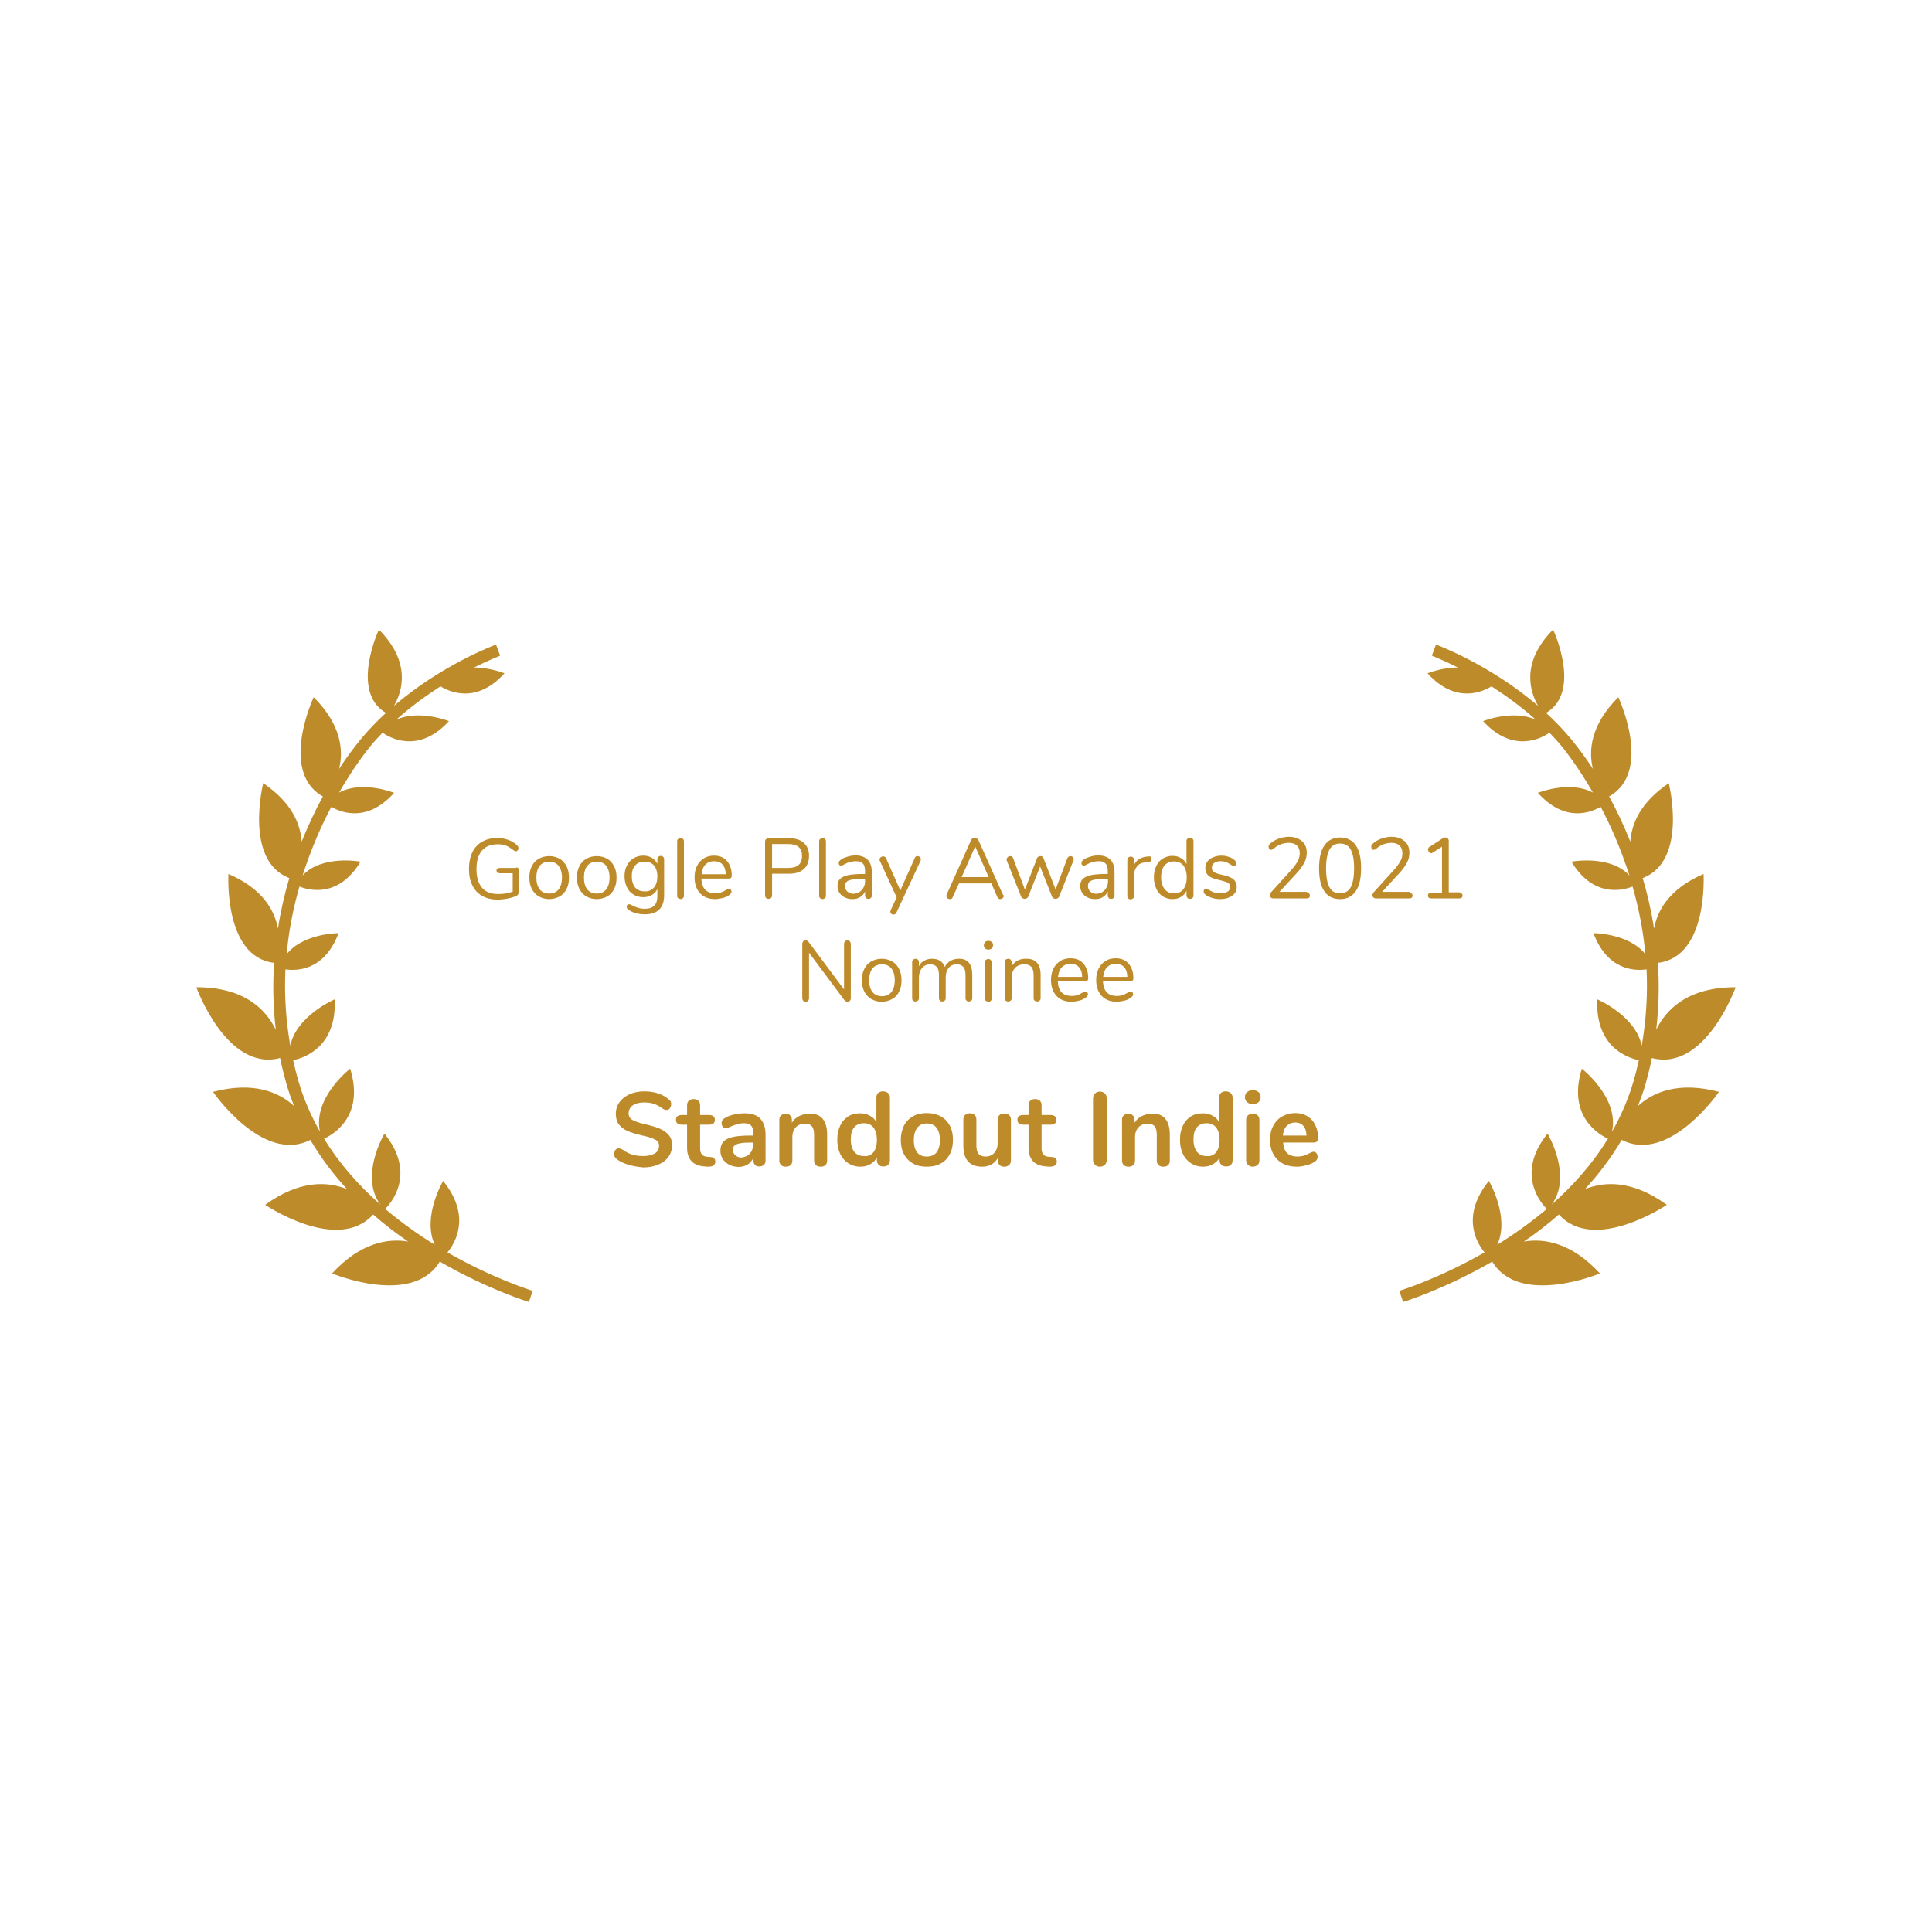 <?xml version="1.0" encoding="utf-8"?>
<!-- Generator: Adobe Illustrator 24.3.0, SVG Export Plug-In . SVG Version: 6.00 Build 0)  -->
<svg version="1.1" xmlns="http://www.w3.org/2000/svg" xmlns:xlink="http://www.w3.org/1999/xlink" x="0px" y="0px"
	 viewBox="0 0 800 800" style="enable-background:new 0 0 800 800;" xml:space="preserve">
<style type="text/css">
	.st0{fill:#EDB74C;}
	.st1{fill:#BE8B2B;}
</style>
<g id="Layer_1">
</g>
<g id="Layer_2">
	<g>
		<g>
			<path class="st1" d="M220.6,534.5c-0.4-0.1-16.3-5-35.3-15.9c3.4-4.2,9.8-15.2-1.8-29.6c0,0-8.8,14.8-3.5,26.4
				c-6.8-4.2-13.7-9.1-20.5-14.8c2-2,13.3-14.3-0.3-31.2c0,0-10.5,17.5-1.7,29.4c-8.7-7.7-16.9-16.8-23.3-27.3c3.3-1.5,17-9,10.8-29
				c0,0-15.6,12.1-12.5,26.1c-3.7-6.5-6.8-13.6-9-21.2c-0.8-2.8-1.5-5.6-2.1-8.4c4.4-0.9,18.1-5.3,17.2-25.2c0,0-15.8,6.7-18.4,19.2
				c-1.9-11-2.5-21.6-2-31.6c5,0.7,16.2,0.4,22-15c0,0-14.6,0-21.5,8.7c0.9-10,2.8-19.3,5.3-28c4,1.6,16.2,4.8,25.3-10.3
				c0,0-15.9-3-24,5.7c3.5-10.9,7.7-20.5,11.9-28.4c4.3,2.5,15,6.5,26-5.8c0,0-13.2-5.3-22.8-0.1c5.9-10.3,11.2-17,12.7-18.9
				c1.7-2.1,3.5-4,5.3-5.9c2.7,1.9,14.8,9.1,27.5-4.8c0,0-12.3-4.9-21.8-0.6c6-5.4,12.4-10,18.3-13.8c3.9,2.4,15,7.3,26.5-5.4
				c0,0-5.9-2.4-12.6-2.4c6.4-3.2,10.7-4.8,10.8-4.9l-1.7-4.6c-1.1,0.4-22.6,8.5-42.3,25.4c3.4-5.7,7.4-17.9-6.2-31.6
				c0,0-12.1,25.7,2.9,34.5c-3.7,3.4-7.2,7-10.5,11c-3,3.7-6,7.7-8.9,12.2c1.9-7.6,1-18.2-10.5-29.7c0,0-14.5,30.8,3.8,41.1
				c-3.2,5.8-6.1,12.1-8.8,18.7c-0.5-7.4-4.1-16.2-15.9-24.2c0,0-8.1,32.1,10.8,39.3c-2,6.7-3.6,13.7-4.7,20.9
				c-1.4-7.5-6.3-16.5-20.5-22.6c0,0-2.1,34.3,18.9,36.8c-0.6,9-0.4,18.3,0.7,27.7c-3.9-8.1-12.8-17.7-32.9-17.6
				c0,0,12.6,35.1,34.7,29.3c0.7,3.6,1.6,7.1,2.6,10.7c0.9,3.2,2,6.2,3.2,9.2c-6.3-5.8-16.8-10.3-33.6-5.9c0,0,20.6,30,40.3,19.9
				c4.4,7.5,9.6,14.3,15.2,20.4c-8-3.2-19.6-3.9-33.9,6.5c0,0,30,20.3,44.7,4c4.7,4.1,9.6,7.9,14.5,11.2
				c-8.4-1.4-19.7,0.4-31.5,13.2c0,0,33.3,13.9,44.6-4.9c19.9,11.5,36.5,16.6,36.9,16.7L220.6,534.5z"/>
			<path class="st1" d="M579.4,534.5c0.4-0.1,16.3-5,35.3-15.9c-3.4-4.2-9.8-15.2,1.8-29.6c0,0,8.8,14.8,3.5,26.4
				c6.8-4.2,13.7-9.1,20.5-14.8c-2-2-13.3-14.3,0.3-31.2c0,0,10.5,17.5,1.7,29.4c8.7-7.7,16.9-16.8,23.3-27.3c-3.3-1.5-17-9-10.8-29
				c0,0,15.6,12.1,12.5,26.1c3.7-6.5,6.8-13.6,9-21.2c0.8-2.8,1.5-5.6,2.1-8.4c-4.4-0.9-18.1-5.3-17.2-25.2c0,0,15.8,6.7,18.4,19.2
				c1.9-11,2.5-21.6,2-31.6c-5,0.7-16.2,0.4-22-15c0,0,14.6,0,21.5,8.7c-0.9-10-2.8-19.3-5.3-28c-4,1.6-16.2,4.8-25.3-10.3
				c0,0,15.9-3,24,5.7c-3.5-10.9-7.7-20.5-11.9-28.4c-4.3,2.5-15,6.5-26-5.8c0,0,13.2-5.3,22.8-0.1c-5.9-10.3-11.2-17-12.7-18.9
				c-1.7-2.1-3.5-4-5.3-5.9c-2.7,1.9-14.8,9.1-27.5-4.8c0,0,12.3-4.9,21.8-0.6c-6-5.4-12.4-10-18.3-13.8c-3.9,2.4-15,7.3-26.5-5.4
				c0,0,5.9-2.4,12.6-2.4c-6.4-3.2-10.7-4.8-10.8-4.9l1.7-4.6c1.1,0.4,22.6,8.5,42.3,25.4c-3.3-5.7-7.4-17.9,6.2-31.6
				c0,0,12.1,25.7-2.9,34.5c3.7,3.4,7.2,7,10.5,11c3,3.7,6,7.7,8.9,12.2c-1.9-7.6-1-18.2,10.5-29.7c0,0,14.5,30.8-3.8,41.1
				c3.2,5.8,6.1,12.1,8.8,18.7c0.5-7.4,4.1-16.2,15.9-24.2c0,0,8.1,32.1-10.8,39.3c2,6.7,3.6,13.7,4.7,20.9
				c1.4-7.5,6.3-16.5,20.5-22.6c0,0,2.1,34.3-18.9,36.8c0.6,9,0.4,18.3-0.7,27.7c3.9-8.1,12.8-17.7,32.9-17.6
				c0,0-12.6,35.1-34.7,29.3c-0.7,3.6-1.6,7.1-2.6,10.7c-0.9,3.2-2,6.2-3.2,9.2c6.3-5.8,16.8-10.3,33.6-5.9c0,0-20.6,30-40.3,19.9
				c-4.4,7.5-9.6,14.3-15.2,20.4c8-3.2,19.6-3.9,33.9,6.5c0,0-30,20.3-44.7,4c-4.7,4.1-9.6,7.9-14.5,11.2
				c8.4-1.4,19.7,0.4,31.5,13.2c0,0-33.3,13.9-44.6-4.9c-19.9,11.5-36.5,16.6-36.9,16.7L579.4,534.5z"/>
		</g>
		<g>
			<path class="st1" d="M214.5,359.4c0.2,0.2,0.3,0.5,0.3,0.9v8.8c0,0.6-0.1,1-0.3,1.3c-0.2,0.3-0.5,0.5-1,0.7
				c-0.9,0.4-2.1,0.7-3.4,1c-1.3,0.2-2.7,0.4-4,0.4c-2.5,0-4.6-0.5-6.4-1.5c-1.8-1-3.2-2.5-4.1-4.4c-1-1.9-1.4-4.2-1.4-6.9
				c0-2.6,0.5-4.9,1.4-6.8c0.9-1.9,2.3-3.4,4.1-4.4s3.8-1.5,6.2-1.5c1.7,0,3.2,0.3,4.6,0.8c1.4,0.5,2.6,1.2,3.6,2.2
				c0.4,0.4,0.6,0.8,0.6,1.2c0,0.3-0.1,0.6-0.3,0.9c-0.2,0.2-0.4,0.4-0.7,0.4s-0.6-0.1-1-0.4c-1.2-0.9-2.3-1.6-3.3-2
				c-1-0.4-2.1-0.5-3.4-0.5c-2.8,0-5,0.9-6.5,2.7c-1.5,1.8-2.2,4.3-2.2,7.6c0,3.4,0.8,5.9,2.3,7.7c1.5,1.8,3.8,2.6,6.7,2.6
				c2.2,0,4.2-0.3,6-1v-7.6H207c-0.4,0-0.7-0.1-1-0.3c-0.2-0.2-0.4-0.5-0.4-0.8c0-0.4,0.1-0.6,0.4-0.8c0.2-0.2,0.6-0.3,1-0.3h6.6
				C214,359.1,214.3,359.2,214.5,359.4z"/>
			<path class="st1" d="M223.1,371.2c-1.2-0.7-2.2-1.8-2.9-3.1c-0.7-1.4-1-2.9-1-4.7c0-1.8,0.3-3.4,1-4.7c0.7-1.4,1.6-2.4,2.9-3.1
				c1.2-0.7,2.7-1.1,4.3-1.1s3.1,0.4,4.3,1.1c1.3,0.7,2.2,1.8,2.9,3.1c0.7,1.4,1,2.9,1,4.7c0,1.8-0.3,3.4-1,4.7
				c-0.7,1.4-1.6,2.4-2.9,3.1c-1.3,0.7-2.7,1.1-4.3,1.1S224.4,371.9,223.1,371.2z M231.3,368.3c0.9-1.1,1.4-2.8,1.4-4.9
				c0-2.1-0.5-3.7-1.4-4.9c-0.9-1.1-2.2-1.7-3.9-1.7c-1.7,0-3,0.6-3.9,1.7c-0.9,1.1-1.4,2.8-1.4,4.9c0,2.1,0.5,3.8,1.4,4.9
				c0.9,1.1,2.2,1.7,3.9,1.7S230.4,369.4,231.3,368.3z"/>
			<path class="st1" d="M242.8,371.2c-1.2-0.7-2.2-1.8-2.9-3.1c-0.7-1.4-1-2.9-1-4.7c0-1.8,0.3-3.4,1-4.7c0.7-1.4,1.6-2.4,2.9-3.1
				c1.2-0.7,2.7-1.1,4.3-1.1s3.1,0.4,4.3,1.1c1.3,0.7,2.2,1.8,2.9,3.1c0.7,1.4,1,2.9,1,4.7c0,1.8-0.3,3.4-1,4.7
				c-0.7,1.4-1.6,2.4-2.9,3.1c-1.3,0.7-2.7,1.1-4.3,1.1S244,371.9,242.8,371.2z M251,368.3c0.9-1.1,1.4-2.8,1.4-4.9
				c0-2.1-0.5-3.7-1.4-4.9c-0.9-1.1-2.2-1.7-3.9-1.7c-1.7,0-3,0.6-3.9,1.7c-0.9,1.1-1.4,2.8-1.4,4.9c0,2.1,0.5,3.8,1.4,4.9
				c0.9,1.1,2.2,1.7,3.9,1.7S250.1,369.4,251,368.3z"/>
			<path class="st1" d="M274.6,354.8c0.3,0.3,0.4,0.6,0.4,1v15c0,2.6-0.7,4.5-2,5.8c-1.3,1.3-3.3,2-5.9,2c-2.5,0-4.6-0.5-6.3-1.5
				c-0.9-0.5-1.3-1-1.3-1.6c0-0.3,0.1-0.6,0.3-0.8c0.2-0.2,0.4-0.3,0.7-0.3c0.2,0,0.7,0.2,1.3,0.5c0.8,0.4,1.6,0.8,2.4,1
				c0.8,0.3,1.8,0.4,2.9,0.4c1.7,0,2.9-0.4,3.8-1.3c0.9-0.9,1.3-2.2,1.3-3.9v-3c-0.5,1.1-1.3,2-2.3,2.5c-1,0.6-2.2,0.9-3.6,0.9
				c-1.5,0-2.9-0.4-4-1.1c-1.2-0.7-2.1-1.7-2.7-3c-0.6-1.3-1-2.8-1-4.5c0-1.7,0.3-3.2,1-4.5c0.6-1.3,1.6-2.3,2.7-3
				c1.2-0.7,2.5-1.1,4-1.1c1.4,0,2.6,0.3,3.6,0.9c1,0.6,1.8,1.4,2.3,2.5v-1.9c0-0.4,0.1-0.8,0.4-1s0.6-0.4,1-0.4
				C274,354.5,274.4,354.6,274.6,354.8z M270.8,367.5c0.9-1.1,1.4-2.6,1.4-4.6c0-1.9-0.5-3.4-1.4-4.5c-0.9-1.1-2.2-1.6-3.9-1.6
				s-3,0.5-3.9,1.6c-1,1.1-1.4,2.6-1.4,4.5c0,1.9,0.5,3.5,1.4,4.6c1,1.1,2.3,1.6,3.9,1.6C268.5,369.2,269.8,368.6,270.8,367.5z"/>
			<path class="st1" d="M280.8,371.9c-0.3-0.2-0.4-0.6-0.4-1v-22.5c0-0.4,0.1-0.8,0.4-1c0.3-0.2,0.6-0.4,1-0.4c0.4,0,0.7,0.1,1,0.4
				s0.4,0.6,0.4,1v22.5c0,0.4-0.1,0.8-0.4,1c-0.3,0.2-0.6,0.4-1,0.4C281.4,372.2,281,372.1,280.8,371.9z"/>
			<path class="st1" d="M302.6,368.4c0.2,0.2,0.3,0.5,0.3,0.8c0,0.6-0.4,1.1-1.2,1.6c-0.8,0.5-1.7,0.9-2.7,1.1
				c-0.9,0.2-1.9,0.4-2.8,0.4c-2.7,0-4.8-0.8-6.3-2.4s-2.3-3.8-2.3-6.6c0-1.8,0.3-3.3,1-4.7c0.7-1.4,1.6-2.4,2.9-3.2
				s2.7-1.1,4.2-1.1c2.2,0,4,0.7,5.3,2.2s2,3.4,2,6c0,0.5-0.1,0.8-0.3,1s-0.5,0.3-0.9,0.3h-11.4c0.2,4.1,2.1,6.1,5.8,6.1
				c0.9,0,1.7-0.1,2.4-0.4c0.7-0.2,1.4-0.6,2.1-1c0.6-0.4,1-0.5,1.2-0.5C302.2,368.1,302.4,368.2,302.6,368.4z M292.1,358
				c-0.9,0.9-1.4,2.3-1.6,4h10c0-1.7-0.5-3.1-1.3-4s-2-1.4-3.5-1.4C294.2,356.6,293,357.1,292.1,358z"/>
			<path class="st1" d="M317.2,371.8c-0.3-0.3-0.4-0.6-0.4-1.1v-22.2c0-0.4,0.1-0.8,0.4-1c0.3-0.3,0.6-0.4,1.1-0.4h8.4
				c2.6,0,4.7,0.6,6.1,1.9c1.5,1.3,2.2,3.1,2.2,5.4c0,2.3-0.7,4.2-2.2,5.5s-3.5,1.9-6.1,1.9h-7v8.9c0,0.4-0.1,0.8-0.4,1.1
				c-0.3,0.3-0.6,0.4-1.1,0.4C317.8,372.2,317.4,372.1,317.2,371.8z M332.1,354.4c0-3.3-1.9-4.9-5.7-4.9h-6.7v9.9h6.7
				C330.2,359.4,332.1,357.8,332.1,354.4z"/>
			<path class="st1" d="M339.6,371.9c-0.3-0.2-0.4-0.6-0.4-1v-22.5c0-0.4,0.1-0.8,0.4-1s0.6-0.4,1-0.4c0.4,0,0.7,0.1,1,0.4
				s0.4,0.6,0.4,1v22.5c0,0.4-0.1,0.8-0.4,1c-0.3,0.2-0.6,0.4-1,0.4C340.2,372.2,339.9,372.1,339.6,371.9z"/>
			<path class="st1" d="M361,361.2v9.6c0,0.4-0.1,0.8-0.4,1c-0.2,0.3-0.6,0.4-1,0.4s-0.8-0.1-1-0.4c-0.3-0.3-0.4-0.6-0.4-1v-1.7
				c-0.4,1-1.1,1.8-2.1,2.4c-0.9,0.6-2,0.8-3.2,0.8c-1.1,0-2.1-0.2-3.1-0.7c-0.9-0.4-1.7-1.1-2.2-1.9c-0.5-0.8-0.8-1.7-0.8-2.7
				c0-1.3,0.3-2.3,1-3c0.7-0.7,1.7-1.2,3.3-1.6c1.5-0.3,3.6-0.5,6.3-0.5h0.8v-1.2c0-1.4-0.3-2.5-0.9-3.1c-0.6-0.7-1.5-1-2.8-1
				c-1.6,0-3.2,0.4-4.9,1.3c-0.6,0.4-1.1,0.6-1.3,0.6c-0.3,0-0.5-0.1-0.7-0.3c-0.2-0.2-0.3-0.5-0.3-0.8c0-0.3,0.1-0.6,0.3-0.9
				c0.2-0.2,0.5-0.5,1-0.8c0.8-0.5,1.8-0.8,2.8-1.1c1.1-0.3,2.1-0.4,3.1-0.4C358.8,354.4,361,356.7,361,361.2z M356.8,368.6
				c0.9-1,1.4-2.2,1.4-3.7v-1h-0.6c-2.1,0-3.7,0.1-4.7,0.3c-1.1,0.2-1.9,0.5-2.3,0.9c-0.5,0.4-0.7,1-0.7,1.8c0,0.9,0.3,1.7,1,2.3
				c0.7,0.6,1.5,0.9,2.5,0.9C354.7,370,355.9,369.6,356.8,368.6z"/>
			<path class="st1" d="M379.9,354.5c0.4,0,0.7,0.1,1,0.4s0.4,0.5,0.4,0.9c0,0.2,0,0.4-0.1,0.6l-10,21.5c-0.1,0.3-0.3,0.5-0.5,0.6
				s-0.5,0.2-0.7,0.2c-0.4,0-0.7-0.1-0.9-0.3c-0.3-0.2-0.4-0.5-0.4-0.9c0-0.2,0-0.4,0.1-0.6l2.5-5.3l-7-15.2
				c-0.1-0.2-0.1-0.3-0.1-0.5c0-0.4,0.2-0.7,0.5-0.9c0.3-0.3,0.7-0.4,1-0.4c0.2,0,0.5,0.1,0.7,0.2c0.2,0.1,0.4,0.3,0.5,0.6l5.9,13.3
				l5.9-13.2C378.9,354.8,379.3,354.5,379.9,354.5z"/>
			<path class="st1" d="M415.6,371c0,0.4-0.1,0.6-0.4,0.9c-0.3,0.2-0.6,0.4-1,0.4c-0.6,0-1-0.3-1.2-0.8l-2.5-5.7h-13.4l-2.6,5.7
				c-0.2,0.6-0.6,0.8-1.2,0.8c-0.4,0-0.7-0.1-1-0.4c-0.3-0.2-0.4-0.5-0.4-0.9c0-0.2,0-0.4,0.1-0.6l10.1-22.5
				c0.1-0.3,0.4-0.6,0.6-0.7s0.6-0.2,0.9-0.2c0.4,0,0.7,0.1,1,0.3c0.3,0.2,0.5,0.4,0.6,0.7l10.1,22.5
				C415.6,370.6,415.6,370.8,415.6,371z M398.2,363.2h11.2l-5.6-12.7L398.2,363.2z"/>
			<path class="st1" d="M443.2,354.5c0.4,0,0.7,0.1,1,0.4c0.3,0.2,0.4,0.5,0.4,0.9c0,0.2,0,0.3-0.1,0.5l-5.9,14.9
				c-0.1,0.3-0.3,0.5-0.6,0.7c-0.3,0.2-0.6,0.3-0.9,0.3c-0.3,0-0.6-0.1-0.9-0.3c-0.3-0.2-0.5-0.4-0.6-0.7l-4.9-12.4l-4.9,12.4
				c-0.1,0.3-0.3,0.5-0.6,0.7c-0.3,0.2-0.6,0.3-0.9,0.3c-0.3,0-0.6-0.1-0.9-0.3c-0.3-0.2-0.5-0.4-0.6-0.7l-5.9-14.8
				c-0.1-0.2-0.1-0.4-0.1-0.5c0-0.4,0.2-0.7,0.5-1c0.3-0.3,0.7-0.4,1-0.4c0.6,0,1,0.3,1.2,0.8l4.9,13.1l5-13
				c0.1-0.3,0.3-0.5,0.6-0.7s0.5-0.2,0.8-0.2c0.3,0,0.6,0.1,0.8,0.2s0.4,0.4,0.5,0.7l5,12.9l4.9-13
				C442.3,354.8,442.7,354.5,443.2,354.5z"/>
			<path class="st1" d="M461.5,361.2v9.6c0,0.4-0.1,0.8-0.4,1c-0.2,0.3-0.6,0.4-1,0.4s-0.8-0.1-1-0.4c-0.3-0.3-0.4-0.6-0.4-1v-1.7
				c-0.4,1-1.1,1.8-2.1,2.4c-0.9,0.6-2,0.8-3.2,0.8c-1.1,0-2.1-0.2-3.1-0.7c-0.9-0.4-1.7-1.1-2.2-1.9c-0.5-0.8-0.8-1.7-0.8-2.7
				c0-1.3,0.3-2.3,1-3c0.7-0.7,1.7-1.2,3.3-1.6c1.5-0.3,3.6-0.5,6.3-0.5h0.8v-1.2c0-1.4-0.3-2.5-0.9-3.1c-0.6-0.7-1.5-1-2.8-1
				c-1.6,0-3.2,0.4-4.9,1.3c-0.6,0.4-1.1,0.6-1.3,0.6c-0.3,0-0.5-0.1-0.7-0.3c-0.2-0.2-0.3-0.5-0.3-0.8c0-0.3,0.1-0.6,0.3-0.9
				c0.2-0.2,0.5-0.5,1-0.8c0.8-0.5,1.8-0.8,2.8-1.1c1.1-0.3,2.1-0.4,3.1-0.4C459.4,354.4,461.5,356.7,461.5,361.2z M457.4,368.6
				c0.9-1,1.4-2.2,1.4-3.7v-1h-0.6c-2.1,0-3.7,0.1-4.7,0.3c-1.1,0.2-1.9,0.5-2.3,0.9c-0.5,0.4-0.7,1-0.7,1.8c0,0.9,0.3,1.7,1,2.3
				c0.7,0.6,1.5,0.9,2.5,0.9C455.3,370,456.5,369.6,457.4,368.6z"/>
			<path class="st1" d="M476.8,355.7c0,0.4-0.1,0.7-0.3,0.9c-0.2,0.2-0.6,0.4-1.1,0.4l-1.1,0.1c-1.6,0.1-2.8,0.7-3.5,1.7
				c-0.8,1-1.2,2.1-1.2,3.5v8.6c0,0.5-0.1,0.8-0.4,1.1c-0.3,0.2-0.6,0.4-1,0.4c-0.4,0-0.8-0.1-1-0.4c-0.3-0.2-0.4-0.6-0.4-1v-14.9
				c0-0.4,0.1-0.8,0.4-1c0.3-0.2,0.6-0.4,1-0.4c0.4,0,0.7,0.1,1,0.4c0.3,0.2,0.4,0.6,0.4,1v2c0.5-1,1.2-1.8,2.1-2.4
				c0.9-0.5,2-0.9,3.1-1l0.5,0C476.3,354.4,476.8,354.8,476.8,355.7z"/>
			<path class="st1" d="M493.8,347.3c0.3,0.3,0.4,0.6,0.4,1v22.5c0,0.4-0.1,0.8-0.4,1c-0.3,0.3-0.6,0.4-1.1,0.4
				c-0.4,0-0.8-0.1-1-0.4c-0.2-0.3-0.4-0.6-0.4-1v-1.9c-0.5,1.1-1.3,1.9-2.3,2.5c-1,0.6-2.2,0.9-3.5,0.9c-1.5,0-2.8-0.4-4-1.1
				c-1.2-0.8-2.1-1.8-2.7-3.2c-0.6-1.4-1-2.9-1-4.7c0-1.8,0.3-3.3,1-4.7c0.6-1.3,1.5-2.4,2.7-3.1c1.2-0.7,2.5-1.1,4-1.1
				c1.3,0,2.5,0.3,3.5,0.9c1,0.6,1.8,1.4,2.3,2.5v-9.5c0-0.4,0.1-0.8,0.4-1s0.6-0.4,1-0.4C493.2,346.9,493.6,347,493.8,347.3z
				 M490,368.2c0.9-1.1,1.4-2.8,1.4-4.9c0-2.1-0.5-3.7-1.4-4.9c-0.9-1.1-2.2-1.7-3.9-1.7s-3,0.6-3.9,1.7c-0.9,1.1-1.4,2.7-1.4,4.8
				c0,2.1,0.5,3.7,1.4,4.9s2.2,1.8,3.9,1.8S489.1,369.4,490,368.2z"/>
			<path class="st1" d="M502.2,371.9c-1-0.3-1.8-0.6-2.6-1.1c-0.4-0.3-0.7-0.5-0.9-0.8c-0.2-0.2-0.3-0.5-0.3-0.9
				c0-0.3,0.1-0.6,0.3-0.8c0.2-0.2,0.4-0.3,0.7-0.3c0.3,0,0.7,0.2,1.2,0.5c0.7,0.4,1.4,0.8,2.1,1s1.6,0.4,2.6,0.4
				c1.3,0,2.3-0.2,3-0.7c0.7-0.4,1.1-1.1,1.1-1.9c0-0.5-0.1-0.9-0.4-1.3c-0.3-0.3-0.7-0.6-1.3-0.8c-0.6-0.2-1.6-0.5-2.8-0.8
				c-2.1-0.4-3.6-1-4.5-1.8c-0.9-0.8-1.3-1.8-1.3-3.1c0-1,0.3-1.9,0.8-2.7c0.6-0.8,1.4-1.4,2.4-1.8c1-0.4,2.1-0.7,3.4-0.7
				c0.9,0,1.8,0.1,2.7,0.4c0.9,0.2,1.6,0.6,2.3,1c0.8,0.6,1.2,1.2,1.2,1.8c0,0.3-0.1,0.6-0.3,0.8c-0.2,0.2-0.4,0.3-0.7,0.3
				c-0.3,0-0.7-0.2-1.3-0.6c-0.7-0.4-1.3-0.8-1.9-1c-0.6-0.2-1.3-0.4-2.2-0.4c-1.1,0-2,0.2-2.7,0.7c-0.7,0.5-1,1.2-1,2
				c0,0.5,0.1,0.9,0.4,1.3c0.2,0.3,0.7,0.6,1.2,0.9c0.6,0.2,1.4,0.5,2.5,0.7c1.6,0.4,2.9,0.7,3.7,1.2c0.9,0.4,1.5,0.9,1.9,1.6
				c0.4,0.6,0.6,1.4,0.6,2.3c0,1.5-0.6,2.7-1.9,3.6c-1.3,0.9-2.9,1.4-5,1.4C504.3,372.3,503.2,372.2,502.2,371.9z"/>
			<path class="st1" d="M542,369.9c0.2,0.2,0.4,0.5,0.4,0.9c0,0.8-0.4,1.2-1.3,1.2h-13.9c-0.4,0-0.7-0.1-1-0.4
				c-0.3-0.2-0.4-0.5-0.4-0.9c0-0.4,0.2-0.8,0.5-1.2l8.5-9.4c1.2-1.3,2-2.5,2.6-3.6s0.8-2.1,0.8-3.2c0-1.4-0.4-2.4-1.2-3.2
				c-0.8-0.7-1.9-1.1-3.3-1.1c-1.1,0-2.2,0.2-3.3,0.6s-2.1,1-3.1,1.9c-0.4,0.3-0.7,0.4-1,0.4c-0.3,0-0.5-0.1-0.7-0.4
				c-0.2-0.2-0.3-0.5-0.3-0.9c0-0.5,0.2-0.9,0.6-1.2c1-0.9,2.1-1.6,3.5-2.1c1.4-0.5,2.8-0.8,4.3-0.8c2.2,0,4,0.6,5.4,1.8
				s2,2.8,2,4.8c0,1.4-0.3,2.8-1,4.1s-1.7,2.8-3.2,4.4l-7.1,7.7H541C541.4,369.6,541.8,369.7,542,369.9z"/>
			<path class="st1" d="M548.4,369.1c-1.5-2.2-2.2-5.3-2.2-9.5c0-4.2,0.7-7.4,2.2-9.5c1.5-2.2,3.7-3.3,6.5-3.3s5,1.1,6.5,3.2
				c1.5,2.2,2.2,5.3,2.2,9.5c0,4.2-0.7,7.4-2.2,9.5c-1.5,2.2-3.7,3.3-6.5,3.3S549.9,371.3,548.4,369.1z M559.3,367.4
				c0.9-1.7,1.4-4.3,1.4-7.8c0-3.6-0.5-6.2-1.4-7.8c-0.9-1.7-2.4-2.5-4.4-2.5c-2,0-3.4,0.8-4.4,2.5c-0.9,1.7-1.4,4.3-1.4,7.8
				s0.5,6.2,1.4,7.8c0.9,1.7,2.4,2.5,4.4,2.5S558.3,369.1,559.3,367.4z"/>
			<path class="st1" d="M584.5,369.9c0.2,0.2,0.4,0.5,0.4,0.9c0,0.8-0.4,1.2-1.3,1.2h-13.9c-0.4,0-0.7-0.1-1-0.4
				c-0.3-0.2-0.4-0.5-0.4-0.9c0-0.4,0.2-0.8,0.5-1.2l8.5-9.4c1.2-1.3,2-2.5,2.6-3.6s0.8-2.1,0.8-3.2c0-1.4-0.4-2.4-1.2-3.2
				c-0.8-0.7-1.9-1.1-3.3-1.1c-1.1,0-2.2,0.2-3.3,0.6s-2.1,1-3.1,1.9c-0.4,0.3-0.7,0.4-1,0.4c-0.3,0-0.5-0.1-0.7-0.4
				c-0.2-0.2-0.3-0.5-0.3-0.9c0-0.5,0.2-0.9,0.6-1.2c1-0.9,2.1-1.6,3.5-2.1c1.4-0.5,2.8-0.8,4.3-0.8c2.2,0,4,0.6,5.4,1.8
				s2,2.8,2,4.8c0,1.4-0.3,2.8-1,4.1s-1.7,2.8-3.2,4.4l-7.1,7.7h11.2C583.9,369.6,584.3,369.7,584.5,369.9z"/>
			<path class="st1" d="M605.2,369.9c0.2,0.2,0.4,0.5,0.4,0.9c0,0.4-0.1,0.7-0.3,0.9c-0.2,0.2-0.6,0.3-1,0.3h-11.7
				c-0.4,0-0.8-0.1-1-0.3c-0.2-0.2-0.3-0.5-0.3-0.9c0-0.4,0.1-0.7,0.4-0.9c0.2-0.2,0.6-0.3,1-0.3h4.4v-19l-3.9,2.5
				c-0.2,0.1-0.4,0.2-0.6,0.2c-0.3,0-0.6-0.2-0.9-0.5c-0.2-0.3-0.4-0.6-0.4-1c0-0.5,0.2-0.9,0.6-1.1l5.4-3.5
				c0.4-0.3,0.8-0.4,1.2-0.4c0.4,0,0.7,0.1,1,0.4s0.4,0.6,0.4,1.1v21.2h4.4C604.6,369.6,605,369.7,605.2,369.9z"/>
			<path class="st1" d="M351.9,389.8c0.2,0.3,0.4,0.6,0.4,1.1v22.4c0,0.4-0.1,0.8-0.4,1.1c-0.2,0.3-0.6,0.4-1,0.4s-0.8-0.2-1.2-0.6
				L335,394.5v18.8c0,0.4-0.1,0.8-0.4,1.1c-0.2,0.3-0.6,0.4-1,0.4s-0.8-0.1-1-0.4c-0.2-0.3-0.4-0.6-0.4-1.1v-22.4
				c0-0.4,0.1-0.8,0.4-1.1s0.6-0.4,1-0.4c0.5,0,0.9,0.2,1.2,0.6l14.7,19.7v-18.8c0-0.4,0.1-0.8,0.4-1.1s0.6-0.4,1-0.4
				S351.7,389.6,351.9,389.8z"/>
			<path class="st1" d="M360.8,413.7c-1.2-0.7-2.2-1.8-2.9-3.1c-0.7-1.4-1-2.9-1-4.7c0-1.8,0.3-3.4,1-4.7c0.7-1.4,1.6-2.4,2.9-3.1
				c1.2-0.7,2.7-1.1,4.3-1.1c1.6,0,3.1,0.4,4.3,1.1c1.3,0.7,2.2,1.8,2.9,3.1c0.7,1.4,1,2.9,1,4.7c0,1.8-0.3,3.4-1,4.7
				c-0.7,1.4-1.6,2.4-2.9,3.1c-1.3,0.7-2.7,1.1-4.3,1.1C363.5,414.8,362.1,414.4,360.8,413.7z M369.1,410.8c0.9-1.1,1.4-2.8,1.4-4.9
				c0-2.1-0.5-3.7-1.4-4.9c-0.9-1.1-2.2-1.7-3.9-1.7c-1.7,0-3,0.6-3.9,1.7c-0.9,1.1-1.4,2.8-1.4,4.9c0,2.1,0.5,3.8,1.4,4.9
				c0.9,1.1,2.2,1.7,3.9,1.7S368.2,411.9,369.1,410.8z"/>
			<path class="st1" d="M402.6,403.7v9.6c0,0.4-0.1,0.8-0.4,1c-0.3,0.2-0.6,0.4-1,0.4s-0.8-0.1-1-0.4c-0.3-0.2-0.4-0.6-0.4-1v-9.5
				c0-1.6-0.3-2.7-0.9-3.4c-0.6-0.7-1.5-1.1-2.7-1.1c-1.4,0-2.6,0.5-3.4,1.5c-0.8,1-1.2,2.3-1.2,3.9v8.6c0,0.4-0.1,0.8-0.4,1
				c-0.3,0.2-0.6,0.4-1,0.4c-0.4,0-0.8-0.1-1-0.4c-0.3-0.2-0.4-0.6-0.4-1v-9.5c0-1.6-0.3-2.7-0.9-3.4c-0.6-0.7-1.5-1.1-2.7-1.1
				c-1.4,0-2.5,0.5-3.4,1.5c-0.8,1-1.3,2.3-1.3,3.9v8.6c0,0.4-0.1,0.8-0.4,1c-0.3,0.2-0.6,0.4-1,0.4c-0.4,0-0.8-0.1-1-0.4
				c-0.3-0.2-0.4-0.6-0.4-1v-14.9c0-0.4,0.1-0.8,0.4-1s0.6-0.4,1-0.4c0.4,0,0.7,0.1,1,0.4c0.3,0.2,0.4,0.6,0.4,1v1.7
				c0.5-1,1.2-1.8,2.2-2.3c0.9-0.5,2-0.8,3.2-0.8c2.7,0,4.5,1.1,5.3,3.4c0.5-1,1.3-1.9,2.3-2.5c1-0.6,2.2-0.9,3.5-0.9
				C400.7,396.9,402.6,399.2,402.6,403.7z"/>
			<path class="st1" d="M407.9,392.7c-0.4-0.3-0.5-0.8-0.5-1.3c0-0.5,0.2-0.9,0.5-1.3s0.8-0.5,1.4-0.5c0.6,0,1,0.2,1.4,0.5
				s0.5,0.8,0.5,1.3c0,0.5-0.2,1-0.5,1.3c-0.4,0.3-0.8,0.5-1.4,0.5C408.7,393.2,408.3,393.1,407.9,392.7z M408.2,414.4
				c-0.3-0.2-0.4-0.6-0.4-1v-14.9c0-0.4,0.1-0.8,0.4-1c0.3-0.2,0.6-0.4,1-0.4c0.4,0,0.8,0.1,1,0.4c0.3,0.2,0.4,0.6,0.4,1v14.9
				c0,0.5-0.1,0.8-0.4,1.1c-0.3,0.2-0.6,0.4-1,0.4C408.9,414.7,408.5,414.6,408.2,414.4z"/>
			<path class="st1" d="M430.9,403.7v9.6c0,0.4-0.1,0.8-0.4,1c-0.2,0.2-0.6,0.4-1,0.4c-0.4,0-0.8-0.1-1.1-0.4
				c-0.3-0.2-0.4-0.6-0.4-1v-9.4c0-1.6-0.3-2.8-0.9-3.5c-0.6-0.7-1.6-1.1-3-1.1c-1.6,0-2.8,0.5-3.8,1.5c-0.9,1-1.4,2.3-1.4,3.9v8.6
				c0,0.4-0.1,0.8-0.4,1c-0.2,0.2-0.6,0.4-1,0.4s-0.8-0.1-1.1-0.4c-0.3-0.2-0.4-0.6-0.4-1v-14.9c0-0.4,0.1-0.8,0.4-1
				s0.6-0.4,1.1-0.4c0.4,0,0.8,0.1,1,0.4s0.4,0.6,0.4,1v1.8c0.6-1.1,1.4-1.9,2.4-2.4c1-0.6,2.2-0.8,3.5-0.8
				C428.9,396.9,430.9,399.2,430.9,403.7z"/>
			<path class="st1" d="M450.2,410.9c0.2,0.2,0.3,0.5,0.3,0.8c0,0.6-0.4,1.1-1.2,1.6c-0.8,0.5-1.7,0.9-2.7,1.1s-1.9,0.4-2.8,0.4
				c-2.7,0-4.8-0.8-6.3-2.4s-2.3-3.8-2.3-6.6c0-1.8,0.3-3.3,1-4.7c0.7-1.4,1.6-2.4,2.9-3.2c1.2-0.8,2.7-1.1,4.2-1.1
				c2.2,0,4,0.7,5.3,2.2s2,3.4,2,6c0,0.5-0.1,0.8-0.3,1c-0.2,0.2-0.5,0.3-0.9,0.3H438c0.2,4.1,2.1,6.1,5.8,6.1
				c0.9,0,1.7-0.1,2.4-0.4c0.7-0.2,1.4-0.6,2.1-1c0.6-0.4,1-0.5,1.2-0.5C449.8,410.6,450,410.7,450.2,410.9z M439.7,400.5
				c-0.9,0.9-1.4,2.3-1.6,4h10c0-1.7-0.5-3.1-1.3-4s-2-1.4-3.5-1.4C441.8,399.1,440.6,399.6,439.7,400.5z"/>
			<path class="st1" d="M468.9,410.9c0.2,0.2,0.3,0.5,0.3,0.8c0,0.6-0.4,1.1-1.2,1.6c-0.8,0.5-1.7,0.9-2.7,1.1s-1.9,0.4-2.8,0.4
				c-2.7,0-4.8-0.8-6.3-2.4s-2.3-3.8-2.3-6.6c0-1.8,0.3-3.3,1-4.7c0.7-1.4,1.6-2.4,2.9-3.2c1.2-0.8,2.7-1.1,4.2-1.1
				c2.2,0,4,0.7,5.3,2.2s2,3.4,2,6c0,0.5-0.1,0.8-0.3,1c-0.2,0.2-0.5,0.3-0.9,0.3h-11.4c0.2,4.1,2.1,6.1,5.8,6.1
				c0.9,0,1.7-0.1,2.4-0.4c0.7-0.2,1.4-0.6,2.1-1c0.6-0.4,1-0.5,1.2-0.5C468.4,410.6,468.7,410.7,468.9,410.9z M458.4,400.5
				c-0.9,0.9-1.4,2.3-1.6,4h10c0-1.7-0.5-3.1-1.3-4s-2-1.4-3.5-1.4C460.5,399.1,459.3,399.6,458.4,400.5z"/>
		</g>
		<g>
			<path class="st1" d="M260.2,482.3c-2-0.6-3.6-1.4-4.9-2.4c-0.7-0.5-1-1.2-1-2.1c0-0.6,0.2-1.1,0.5-1.6c0.4-0.4,0.8-0.7,1.3-0.7
				c0.5,0,1.1,0.2,1.8,0.6c1.2,0.9,2.6,1.6,3.9,2c1.4,0.4,2.9,0.6,4.5,0.6c2.1,0,3.7-0.4,4.9-1.1c1.1-0.7,1.7-1.8,1.7-3.2
				c0-1.1-0.5-2-1.6-2.5c-1.1-0.6-2.8-1.2-5.3-1.7c-2.6-0.6-4.6-1.2-6.2-1.9c-1.6-0.7-2.8-1.7-3.6-2.8c-0.8-1.1-1.2-2.6-1.2-4.3
				c0-1.8,0.5-3.4,1.5-4.8c1-1.4,2.4-2.5,4.2-3.3c1.8-0.8,3.9-1.2,6.1-1.2c4.1,0,7.5,1.1,10.1,3.3c0.4,0.3,0.6,0.6,0.8,0.9
				c0.2,0.3,0.2,0.7,0.2,1.2c0,0.6-0.2,1.1-0.5,1.6c-0.4,0.5-0.8,0.7-1.3,0.7c-0.3,0-0.6,0-0.8-0.1c-0.2-0.1-0.6-0.2-1-0.5
				c-1.2-0.9-2.3-1.5-3.5-1.9c-1.1-0.4-2.5-0.6-4.1-0.6c-2,0-3.5,0.4-4.7,1.2c-1.1,0.8-1.7,1.9-1.7,3.3c0,1.2,0.5,2.1,1.5,2.7
				c1,0.6,2.7,1.2,5.2,1.8c2.6,0.6,4.7,1.2,6.3,1.9c1.6,0.7,2.8,1.6,3.7,2.7c0.9,1.1,1.3,2.5,1.3,4.1c0,1.8-0.5,3.4-1.5,4.8
				c-1,1.4-2.4,2.5-4.2,3.2c-1.8,0.8-3.9,1.2-6.2,1.2C264.3,483.2,262.2,482.9,260.2,482.3z"/>
			<path class="st1" d="M296.2,481c0,0.7-0.3,1.2-0.8,1.6s-1.4,0.5-2.4,0.5l-1.2-0.1c-4.9-0.3-7.3-3-7.3-7.8v-9.5h-2.2
				c-0.8,0-1.4-0.2-1.8-0.5c-0.4-0.3-0.6-0.9-0.6-1.5c0-0.7,0.2-1.2,0.6-1.5c0.4-0.3,1-0.5,1.8-0.5h2.2v-4c0-0.8,0.2-1.4,0.7-1.9
				c0.5-0.5,1.2-0.7,2-0.7c0.8,0,1.5,0.2,2,0.7c0.5,0.5,0.7,1.1,0.7,1.9v4h3.7c0.8,0,1.4,0.2,1.8,0.5c0.4,0.3,0.6,0.9,0.6,1.5
				c0,0.7-0.2,1.2-0.6,1.5c-0.4,0.3-1,0.5-1.8,0.5h-3.7v9.9c0,2.1,1,3.3,3,3.4l1.2,0.1C295.4,479.1,296.2,479.7,296.2,481z"/>
			<path class="st1" d="M314.8,463.2c1.4,1.5,2.2,3.7,2.2,6.7v10.6c0,0.8-0.2,1.4-0.7,1.8c-0.5,0.5-1.1,0.7-1.9,0.7
				c-0.8,0-1.4-0.2-1.8-0.7s-0.7-1.1-0.7-1.8v-1c-0.5,1.1-1.3,2-2.3,2.7c-1.1,0.6-2.3,1-3.7,1c-1.4,0-2.7-0.3-3.9-0.9
				c-1.2-0.6-2.1-1.4-2.7-2.4c-0.7-1-1-2.1-1-3.4c0-1.6,0.4-2.8,1.2-3.7c0.8-0.9,2.1-1.6,3.9-2s4.3-0.6,7.4-0.6h1.1v-1
				c0-1.4-0.3-2.5-0.9-3.1c-0.6-0.7-1.6-1-3-1c-0.8,0-1.7,0.1-2.6,0.4c-0.9,0.2-1.9,0.6-3.1,1.1c-0.8,0.4-1.3,0.6-1.7,0.6
				c-0.5,0-1-0.2-1.3-0.6c-0.3-0.4-0.5-0.9-0.5-1.5c0-0.5,0.1-0.9,0.4-1.3c0.2-0.4,0.7-0.7,1.2-1c1-0.6,2.2-1,3.6-1.3
				c1.4-0.3,2.8-0.5,4.2-0.5C311.2,461,313.4,461.7,314.8,463.2z M310.4,477.8c0.9-1,1.4-2.2,1.4-3.8v-0.9H311
				c-1.9,0-3.5,0.1-4.5,0.3c-1.1,0.2-1.8,0.5-2.3,0.9c-0.5,0.4-0.7,1-0.7,1.8c0,0.9,0.3,1.7,1,2.3c0.7,0.6,1.5,0.9,2.4,0.9
				C308.3,479.2,309.5,478.7,310.4,477.8z"/>
			<path class="st1" d="M340.6,463.2c1.2,1.5,1.9,3.6,1.9,6.6v10.7c0,0.8-0.2,1.5-0.7,1.9c-0.5,0.5-1.1,0.7-2,0.7
				c-0.8,0-1.5-0.2-2-0.7c-0.5-0.5-0.7-1.1-0.7-1.9V470c0-1.7-0.3-2.9-0.9-3.6c-0.6-0.8-1.6-1.1-2.9-1.1c-1.6,0-2.8,0.5-3.8,1.5
				c-0.9,1-1.4,2.3-1.4,4v9.7c0,0.8-0.2,1.5-0.7,1.9c-0.5,0.5-1.2,0.7-2,0.7c-0.8,0-1.5-0.2-2-0.7s-0.7-1.1-0.7-1.9v-16.8
				c0-0.8,0.2-1.4,0.7-1.8c0.5-0.5,1.2-0.7,2-0.7c0.8,0,1.4,0.2,1.8,0.7c0.5,0.5,0.7,1,0.7,1.8v1.2c0.7-1.2,1.7-2.1,2.9-2.7
				c1.2-0.6,2.6-1,4.1-1C337.4,461,339.3,461.7,340.6,463.2z"/>
			<path class="st1" d="M367.7,452.6c0.5,0.5,0.8,1.1,0.8,1.8v26c0,0.8-0.2,1.4-0.7,1.9c-0.5,0.5-1.1,0.7-2,0.7s-1.5-0.2-2-0.7
				s-0.7-1.1-0.7-1.9v-1.1c-0.6,1.2-1.6,2.1-2.8,2.8c-1.2,0.7-2.6,1-4.1,1c-1.8,0-3.5-0.5-4.9-1.4c-1.4-0.9-2.6-2.2-3.4-3.9
				s-1.2-3.6-1.2-5.9c0-2.2,0.4-4.1,1.2-5.8c0.8-1.7,1.9-2.9,3.3-3.8c1.4-0.9,3.1-1.3,4.9-1.3c1.5,0,2.9,0.3,4.1,1
				c1.2,0.6,2.1,1.5,2.7,2.7v-10.3c0-0.7,0.2-1.3,0.7-1.8c0.5-0.4,1.1-0.7,1.9-0.7S367.2,452.1,367.7,452.6z M361.7,477.1
				c0.9-1.2,1.4-2.9,1.4-5.1c0-2.2-0.5-3.9-1.4-5.1c-0.9-1.2-2.3-1.8-4-1.8c-1.7,0-3.1,0.6-4,1.7c-1,1.2-1.4,2.8-1.4,5
				c0,2.2,0.5,3.9,1.4,5.1c1,1.2,2.3,1.8,4,1.8C359.4,478.9,360.7,478.3,361.7,477.1z"/>
			<path class="st1" d="M378.1,481.8c-1.6-0.9-2.9-2.2-3.8-3.9s-1.3-3.6-1.3-5.9c0-2.2,0.5-4.2,1.3-5.9c0.9-1.7,2.2-3,3.8-3.9
				c1.6-0.9,3.5-1.3,5.7-1.3s4.1,0.5,5.7,1.3c1.6,0.9,2.9,2.2,3.8,3.9c0.9,1.7,1.3,3.6,1.3,5.9c0,2.2-0.4,4.2-1.3,5.9
				s-2.1,3-3.8,3.9c-1.6,0.9-3.5,1.3-5.7,1.3S379.7,482.7,378.1,481.8z M387.8,477.2c0.9-1.2,1.4-2.9,1.4-5.1c0-2.2-0.5-3.9-1.4-5.1
				c-0.9-1.2-2.3-1.8-4-1.8c-1.7,0-3.1,0.6-4,1.8c-0.9,1.2-1.4,2.9-1.4,5.1c0,2.3,0.5,4,1.4,5.1c0.9,1.2,2.3,1.7,4,1.7
				C385.5,478.9,386.9,478.3,387.8,477.2z"/>
			<path class="st1" d="M417.9,461.8c0.5,0.5,0.7,1.1,0.7,1.9v16.9c0,0.8-0.3,1.4-0.8,1.8c-0.5,0.5-1.2,0.7-2,0.7
				c-0.8,0-1.4-0.2-1.9-0.7c-0.5-0.4-0.7-1-0.7-1.8v-1.1c-0.7,1.2-1.6,2.1-2.7,2.7c-1.1,0.6-2.4,0.9-3.8,0.9c-5.2,0-7.8-2.9-7.8-8.8
				v-10.7c0-0.8,0.2-1.4,0.7-1.9c0.5-0.5,1.1-0.7,2-0.7c0.8,0,1.5,0.2,2,0.7c0.5,0.5,0.7,1.1,0.7,1.9v10.8c0,1.5,0.3,2.6,0.9,3.4
				c0.6,0.7,1.6,1.1,2.9,1.1c1.5,0,2.7-0.5,3.6-1.5s1.4-2.3,1.4-4v-9.7c0-0.8,0.2-1.4,0.7-1.9c0.5-0.5,1.1-0.7,2-0.7
				C416.8,461.1,417.4,461.3,417.9,461.8z"/>
			<path class="st1" d="M437.6,481c0,0.7-0.3,1.2-0.8,1.6c-0.6,0.4-1.4,0.5-2.4,0.5l-1.2-0.1c-4.9-0.3-7.3-3-7.3-7.8v-9.5h-2.2
				c-0.8,0-1.4-0.2-1.8-0.5c-0.4-0.3-0.6-0.9-0.6-1.5c0-0.7,0.2-1.2,0.6-1.5c0.4-0.3,1-0.5,1.8-0.5h2.2v-4c0-0.8,0.2-1.4,0.7-1.9
				c0.5-0.5,1.2-0.7,2-0.7c0.8,0,1.5,0.2,2,0.7c0.5,0.5,0.7,1.1,0.7,1.9v4h3.7c0.8,0,1.4,0.2,1.8,0.5c0.4,0.3,0.6,0.9,0.6,1.5
				c0,0.7-0.2,1.2-0.6,1.5c-0.4,0.3-1,0.5-1.8,0.5h-3.7v9.9c0,2.1,1,3.3,3,3.4l1.2,0.1C436.8,479.1,437.6,479.7,437.6,481z"/>
			<path class="st1" d="M453.4,482.3c-0.5-0.5-0.8-1.2-0.8-2v-25.5c0-0.8,0.3-1.5,0.8-2c0.5-0.5,1.2-0.8,2-0.8
				c0.9,0,1.6,0.3,2.1,0.8c0.5,0.5,0.8,1.2,0.8,2v25.5c0,0.8-0.3,1.5-0.8,2c-0.5,0.5-1.2,0.8-2.1,0.8
				C454.6,483.1,453.9,482.8,453.4,482.3z"/>
			<path class="st1" d="M482.5,463.2c1.2,1.5,1.9,3.6,1.9,6.6v10.7c0,0.8-0.2,1.5-0.7,1.9c-0.5,0.5-1.1,0.7-2,0.7
				c-0.8,0-1.5-0.2-2-0.7c-0.5-0.5-0.7-1.1-0.7-1.9V470c0-1.7-0.3-2.9-0.9-3.6c-0.6-0.8-1.6-1.1-2.9-1.1c-1.6,0-2.8,0.5-3.8,1.5
				c-0.9,1-1.4,2.3-1.4,4v9.7c0,0.8-0.2,1.5-0.7,1.9c-0.5,0.5-1.2,0.7-2,0.7c-0.8,0-1.5-0.2-2-0.7s-0.7-1.1-0.7-1.9v-16.8
				c0-0.8,0.2-1.4,0.7-1.8c0.5-0.5,1.2-0.7,2-0.7c0.8,0,1.4,0.2,1.8,0.7c0.5,0.5,0.7,1,0.7,1.8v1.2c0.7-1.2,1.7-2.1,2.9-2.7
				c1.2-0.6,2.6-1,4.1-1C479.3,461,481.2,461.7,482.5,463.2z"/>
			<path class="st1" d="M509.6,452.6c0.5,0.5,0.8,1.1,0.8,1.8v26c0,0.8-0.2,1.4-0.7,1.9c-0.5,0.5-1.1,0.7-2,0.7s-1.5-0.2-2-0.7
				s-0.7-1.1-0.7-1.9v-1.1c-0.6,1.2-1.6,2.1-2.8,2.8c-1.2,0.7-2.6,1-4.1,1c-1.8,0-3.5-0.5-4.9-1.4c-1.4-0.9-2.6-2.2-3.4-3.9
				s-1.2-3.6-1.2-5.9c0-2.2,0.4-4.1,1.2-5.8c0.8-1.7,1.9-2.9,3.3-3.8c1.4-0.9,3.1-1.3,4.9-1.3c1.5,0,2.9,0.3,4.1,1
				c1.2,0.6,2.1,1.5,2.7,2.7v-10.3c0-0.7,0.2-1.3,0.7-1.8c0.5-0.4,1.1-0.7,1.9-0.7S509.1,452.1,509.6,452.6z M503.6,477.1
				c0.9-1.2,1.4-2.9,1.4-5.1c0-2.2-0.5-3.9-1.4-5.1c-0.9-1.2-2.3-1.8-4-1.8c-1.7,0-3.1,0.6-4,1.7c-1,1.2-1.4,2.8-1.4,5
				c0,2.2,0.5,3.9,1.4,5.1c1,1.2,2.3,1.8,4,1.8C501.3,478.9,502.7,478.3,503.6,477.1z"/>
			<path class="st1" d="M516.4,456.4c-0.6-0.5-0.9-1.2-0.9-2.1c0-0.9,0.3-1.6,0.9-2.1c0.6-0.5,1.4-0.8,2.4-0.8c1,0,1.7,0.3,2.3,0.8
				c0.6,0.5,0.9,1.2,0.9,2.1c0,0.9-0.3,1.6-0.9,2.1c-0.6,0.5-1.4,0.8-2.3,0.8C517.7,457.2,517,456.9,516.4,456.4z M516.8,482.4
				c-0.5-0.5-0.8-1.1-0.8-1.9v-16.8c0-0.8,0.3-1.5,0.8-1.9c0.5-0.4,1.2-0.7,1.9-0.7s1.4,0.2,2,0.7c0.5,0.4,0.8,1.1,0.8,1.9v16.8
				c0,0.8-0.3,1.5-0.8,1.9c-0.5,0.4-1.2,0.7-2,0.7S517.3,482.8,516.8,482.4z"/>
			<path class="st1" d="M545.1,477.5c0.3,0.4,0.5,0.9,0.5,1.5c0,0.9-0.5,1.7-1.6,2.3c-1,0.6-2.1,1-3.4,1.3c-1.2,0.3-2.4,0.5-3.6,0.5
				c-3.4,0-6.1-1-8.1-3c-2-2-3-4.7-3-8.1c0-2.2,0.4-4.1,1.3-5.8c0.9-1.7,2.1-3,3.7-3.9s3.4-1.4,5.4-1.4c1.9,0,3.6,0.4,5,1.3
				c1.4,0.8,2.5,2,3.3,3.6s1.2,3.4,1.2,5.4c0,1.2-0.6,1.9-1.7,1.9h-12.8c0.2,2,0.7,3.5,1.7,4.4c1,0.9,2.4,1.4,4.2,1.4
				c0.9,0,1.7-0.1,2.5-0.3s1.5-0.6,2.4-1c0.9-0.5,1.5-0.7,1.9-0.7C544.4,477,544.8,477.1,545.1,477.5z M532.8,466.2
				c-0.9,0.9-1.4,2.3-1.6,4h9.8c-0.1-1.8-0.5-3.1-1.3-4c-0.8-0.9-1.9-1.4-3.4-1.4C534.9,464.8,533.7,465.3,532.8,466.2z"/>
		</g>
	</g>
</g>
</svg>
